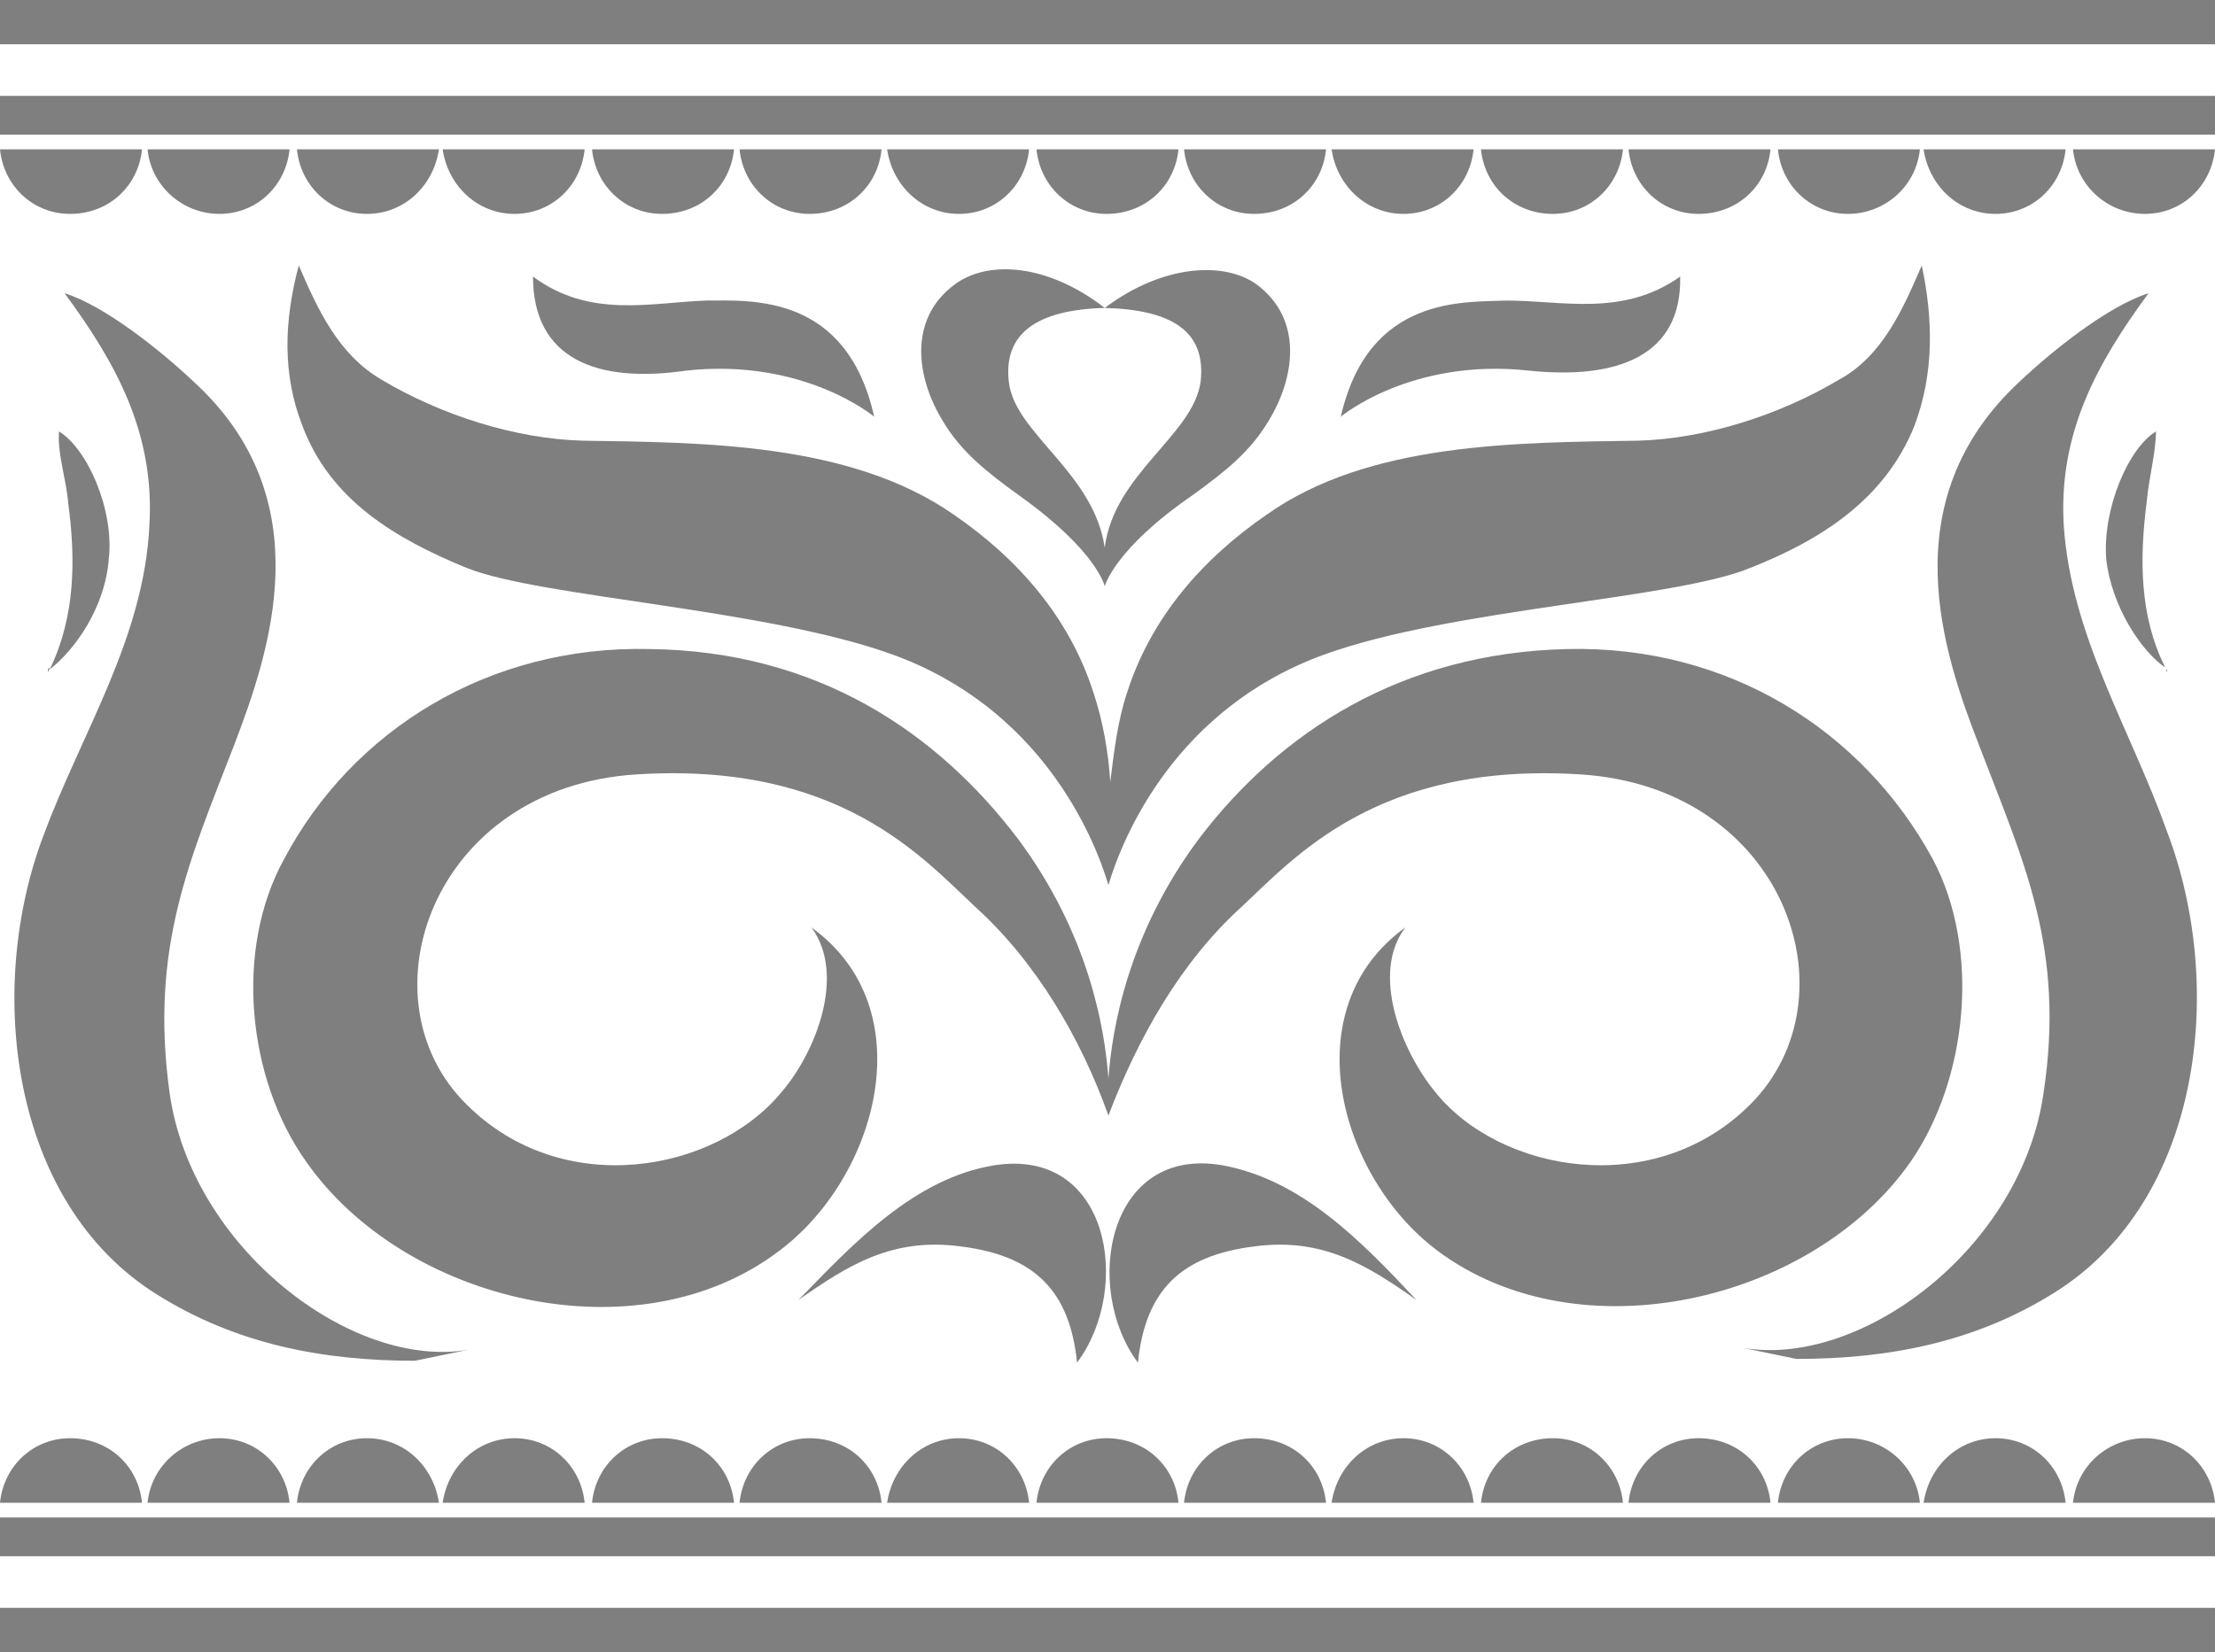 <?xml version="1.0" encoding="utf-8"?>
<!-- Generator: Adobe Illustrator 22.0.1, SVG Export Plug-In . SVG Version: 6.00 Build 0)  -->
<svg version="1.1" id="Layer_1" xmlns="http://www.w3.org/2000/svg" xmlns:xlink="http://www.w3.org/1999/xlink" x="0px" y="0px"
	 viewBox="0 0 120.1 89.6" style="enable-background:new 0 0 120.1 89.6;" xml:space="preserve">
<style type="text/css">
	.st0{opacity:0.5;}
</style>
<path class="st0" d="M76.1,11.6c2,0,3.6-1.5,3.8-3.5h-7.7C72.5,10.1,74.1,11.6,76.1,11.6z"/>
<path class="st0" d="M71.9,8.1h-7.7c0.2,2,1.8,3.5,3.8,3.5C70.1,11.6,71.7,10.1,71.9,8.1z"/>
<path class="st0" d="M84.2,11.6c2,0,3.6-1.5,3.8-3.5h-7.7C80.5,10.1,82.1,11.6,84.2,11.6z"/>
<path class="st0" d="M104.1,8.1h-7.7c0.2,2,1.8,3.5,3.8,3.5C102.2,11.6,103.9,10.1,104.1,8.1z"/>
<path class="st0" d="M96,8.1h-7.7c0.2,2,1.8,3.5,3.8,3.5C94.2,11.6,95.8,10.1,96,8.1z"/>
<path class="st0" d="M108.2,11.6c2,0,3.6-1.5,3.8-3.5h-7.7C104.6,10.1,106.2,11.6,108.2,11.6z"/>
<path class="st0" d="M63.9,8.1h-7.7c0.2,2,1.8,3.5,3.8,3.5C62.1,11.6,63.7,10.1,63.9,8.1z"/>
<path class="st0" d="M116.3,11.6c2,0,3.6-1.5,3.8-3.5h-7.7C112.6,10.1,114.3,11.6,116.3,11.6z"/>
<path class="st0" d="M52,11.6c2,0,3.6-1.5,3.8-3.5h-7.7C48.4,10.1,50,11.6,52,11.6z"/>
<path class="st0" d="M11.9,11.6c2,0,3.6-1.5,3.8-3.5H8C8.2,10.1,9.9,11.6,11.9,11.6z"/>
<path class="st0" d="M7.7,8.1H0c0.2,2,1.8,3.5,3.8,3.5C5.9,11.6,7.5,10.1,7.7,8.1z"/>
<path class="st0" d="M23.8,8.1h-7.7c0.2,2,1.8,3.5,3.8,3.5S23.5,10.1,23.8,8.1z"/>
<path class="st0" d="M47.8,8.1h-7.7c0.2,2,1.8,3.5,3.8,3.5C46,11.6,47.6,10.1,47.8,8.1z"/>
<path class="st0" d="M39.8,8.1h-7.7c0.2,2,1.8,3.5,3.8,3.5C38,11.6,39.6,10.1,39.8,8.1z"/>
<path class="st0" d="M27.9,11.6c2,0,3.6-1.5,3.8-3.5H24C24.3,10.1,25.9,11.6,27.9,11.6z"/>
<polygon class="st0" points="96.2,5.2 78.1,5.2 60.1,5.2 42,5.2 24,5.2 5.9,5.2 0,5.2 0,7.3 5.9,7.3 24,7.3 42,7.3 60.1,7.3 
	78.1,7.3 96.2,7.3 114.2,7.3 120.1,7.3 120.1,5.2 114.2,5.2 "/>
<polygon class="st0" points="114.2,0 96.2,0 78.1,0 60.1,0 42,0 24,0 5.9,0 0,0 0,2.4 5.9,2.4 24,2.4 42,2.4 60.1,2.4 78.1,2.4 
	96.2,2.4 114.2,2.4 120.1,2.4 120.1,0 "/>
<path class="st0" d="M72.2,81.5h7.7c-0.2-2-1.8-3.5-3.8-3.5S72.5,79.5,72.2,81.5z"/>
<path class="st0" d="M68,78c-2,0-3.6,1.5-3.8,3.5h7.7C71.7,79.5,70.1,78,68,78z"/>
<path class="st0" d="M80.3,81.5H88c-0.2-2-1.8-3.5-3.8-3.5C82.1,78,80.5,79.5,80.3,81.5z"/>
<path class="st0" d="M100.2,78c-2,0-3.6,1.5-3.8,3.5h7.7C103.9,79.5,102.2,78,100.2,78z"/>
<path class="st0" d="M92.1,78c-2,0-3.6,1.5-3.8,3.5H96C95.8,79.5,94.2,78,92.1,78z"/>
<path class="st0" d="M104.3,81.5h7.7c-0.2-2-1.8-3.5-3.8-3.5S104.6,79.5,104.3,81.5z"/>
<path class="st0" d="M60,78c-2,0-3.6,1.5-3.8,3.5h7.7C63.7,79.5,62.1,78,60,78z"/>
<path class="st0" d="M112.4,81.5h7.7c-0.2-2-1.8-3.5-3.8-3.5S112.6,79.5,112.4,81.5z"/>
<path class="st0" d="M48.1,81.5h7.7C55.6,79.5,54,78,52,78S48.4,79.5,48.1,81.5z"/>
<path class="st0" d="M8,81.5h7.7c-0.2-2-1.8-3.5-3.8-3.5S8.2,79.5,8,81.5z"/>
<path class="st0" d="M3.8,78c-2,0-3.6,1.5-3.8,3.5h7.7C7.5,79.5,5.9,78,3.8,78z"/>
<path class="st0" d="M19.9,78c-2,0-3.6,1.5-3.8,3.5h7.7C23.5,79.5,21.9,78,19.9,78z"/>
<path class="st0" d="M43.9,78c-2,0-3.6,1.5-3.8,3.5h7.7C47.6,79.5,46,78,43.9,78z"/>
<path class="st0" d="M35.9,78c-2,0-3.6,1.5-3.8,3.5h7.7C39.6,79.5,38,78,35.9,78z"/>
<path class="st0" d="M24,81.5h7.7c-0.2-2-1.8-3.5-3.8-3.5S24.3,79.5,24,81.5z"/>
<polygon class="st0" points="114.2,84.4 120.1,84.4 120.1,82.3 114.2,82.3 96.2,82.3 78.1,82.3 60.1,82.3 42,82.3 24,82.3 5.9,82.3 
	0,82.3 0,84.4 5.9,84.4 24,84.4 42,84.4 60.1,84.4 78.1,84.4 96.2,84.4 "/>
<polygon class="st0" points="120.1,89.6 120.1,87.2 114.2,87.2 96.2,87.2 78.1,87.2 60.1,87.2 42,87.2 24,87.2 5.9,87.2 0,87.2 
	0,89.6 5.9,89.6 24,89.6 42,89.6 60.1,89.6 78.1,89.6 96.2,89.6 114.2,89.6 "/>
<path class="st0" d="M72.7,22.6c0,0,3.8-3.2,10.2-2.5c4.8,0.5,8.3-0.8,8.2-5.1c-3.1,2.2-6.4,1.3-9.4,1.3
	C79.4,16.4,74.2,16,72.7,22.6z"/>
<path class="st0" d="M103.6,63c3.1-4.5,3.8-11.5,1.2-16.4C101,39.6,93.7,35,85,35.2c-9,0.2-15.6,4.5-20,10.3
	c-3.8,5.1-4.7,10.2-4.9,13c-0.2-2.8-1.1-7.9-4.9-13c-4.4-5.8-10.9-10.2-20-10.3c-8.7-0.2-16.1,4.4-19.8,11.4
	c-2.7,4.9-2,11.9,1.2,16.4c5.3,7.6,18,10.7,25.7,4.8c5.3-4,7.8-13.1,1.7-17.5c1.9,2.6,0.2,6.8-1.6,8.9c-3.6,4.4-11.9,5.9-17.1,0.7
	c-5.8-5.7-1.9-17.2,9.2-17.9c11-0.7,15.5,4.5,18.4,7.2c3.3,3,5.7,7.1,7.2,11.3v0.1l0,0l0,0c0,0,0,0,0-0.1c1.6-4.2,3.9-8.3,7.2-11.3
	c2.9-2.7,7.4-7.9,18.4-7.2c11.1,0.7,15,12.1,9.2,17.9c-5.2,5.2-13.6,3.7-17.1-0.7c-1.8-2.2-3.5-6.4-1.6-8.9
	c-6.1,4.4-3.6,13.5,1.7,17.5C85.6,73.6,98.3,70.6,103.6,63z"/>
<path class="st0" d="M66.3,63.2c-6.3-1.1-7.6,6.7-4.6,10.7c0.4-3.9,2.3-5.8,6.3-6.3c3.7-0.5,6.1,1,8.8,2.9
	C73.8,67.3,70.6,64,66.3,63.2z"/>
<path class="st0" d="M111.9,28.5c-0.3-5,1.8-8.8,4.6-12.6c-2.2,0.7-5.2,3.1-7,4.8c-7,6.5-4.1,14.8-2.2,19.7c2.4,6.3,4.7,11,3.5,18.9
	c-1.2,8.4-9.9,14.9-16.3,13.8l2.9,0.6c5,0,9.7-0.9,14-3.6c8-5,9.3-16.6,6.1-25C115.5,39.5,112.3,34.5,111.9,28.5z"/>
<path class="st0" d="M117.5,36.3L117.5,36.3c-0.1,0,0,0.1,0,0.2V36.3z"/>
<path class="st0" d="M116.9,23.4c-1.5,0.9-2.9,4.2-2.7,6.9c0.3,2.7,2,5.1,3.2,5.9c-1.4-2.8-1.4-5.9-1-9
	C116.5,26,116.9,24.5,116.9,23.4z"/>
<path class="st0" d="M16.4,23.1c1.5,4,5,6.1,8.9,7.7c4,1.6,16.2,2.2,23.1,4.7c8,2.9,10.9,9.8,11.7,12.5c0,0,0-0.1,0-0.3
	c0,0.2,0,0.3,0,0.3c0.8-2.7,3.7-9.6,11.7-12.5c6.9-2.5,19-3,23.1-4.7c3.8-1.5,7.3-3.7,8.9-7.7c1.1-2.9,1-5.9,0.4-8.7
	c-1,2.3-2.1,4.9-4.5,6.2c-3.2,1.9-7.2,3.2-10.9,3.3c-6.6,0.1-14.6,0.1-20.1,4c-3.5,2.4-6.3,5.6-7.6,9.7c-0.5,1.5-0.7,3.2-0.9,4.8
	c-0.1-1.6-0.4-3.3-0.9-4.8c-1.3-4.1-4.1-7.3-7.6-9.7c-5.6-3.9-13.6-3.9-20.1-4c-3.7-0.1-7.7-1.4-10.9-3.3c-2.4-1.4-3.5-3.9-4.5-6.2
	C15.4,17.4,15.3,20.3,16.4,23.1z"/>
<path class="st0" d="M51.8,15.4c-2.6,1.9-2.1,5.1-0.7,7.4c1,1.7,2.4,2.8,4.2,4.1c4.2,3,4.6,4.9,4.6,4.9c0-0.1,0-0.3,0-0.4
	c0,0.1,0,0.3,0,0.4c0,0,0.5-2,4.7-4.9c1.8-1.3,3.2-2.4,4.2-4.1c1.4-2.3,1.9-5.5-0.7-7.4c-1.7-1.2-5-1.1-8.2,1.3
	c3.7,0.1,5.5,1.3,5.2,4c-0.4,2.9-4.7,5-5.2,9c-0.6-4.1-4.9-6.2-5.2-9c-0.3-2.6,1.5-3.9,5.2-4C56.8,14.3,53.6,14.1,51.8,15.4z"/>
<path class="st0" d="M37.2,20.1c6.4-0.7,10.2,2.5,10.2,2.5c-1.5-6.7-6.7-6.3-9.1-6.3c-3,0.1-6.3,1-9.4-1.3
	C28.9,19.5,32.4,20.8,37.2,20.1z"/>
<path class="st0" d="M53.9,63.2c-4.3,0.7-7.6,4.2-10.6,7.3c2.7-1.9,5.1-3.4,8.8-2.9c4,0.5,5.9,2.4,6.3,6.3
	C61.4,69.9,60.2,62.2,53.9,63.2z"/>
<path class="st0" d="M9.2,59.3c-1.1-7.9,1.1-12.7,3.5-18.9c1.9-5,4.8-13.3-2.2-19.7c-1.8-1.7-4.8-4.1-7-4.8
	c2.8,3.8,4.9,7.6,4.6,12.6c-0.3,6.1-3.6,11.1-5.7,16.7c-3.2,8.3-1.9,20,6.1,25c4.3,2.7,9,3.6,14,3.6l2.9-0.6
	C19.1,74.3,10.4,67.7,9.2,59.3z"/>
<path class="st0" d="M2.6,36.5c0-0.1,0.1-0.2,0.1-0.3l-0.1,0.1V36.5z"/>
<path class="st0" d="M5.9,30.3c0.3-2.7-1.2-6-2.7-6.9c-0.1,1.2,0.4,2.6,0.5,3.9c0.4,3,0.4,6.1-1,9C4,35.3,5.7,33,5.9,30.3z"/>
</svg>
